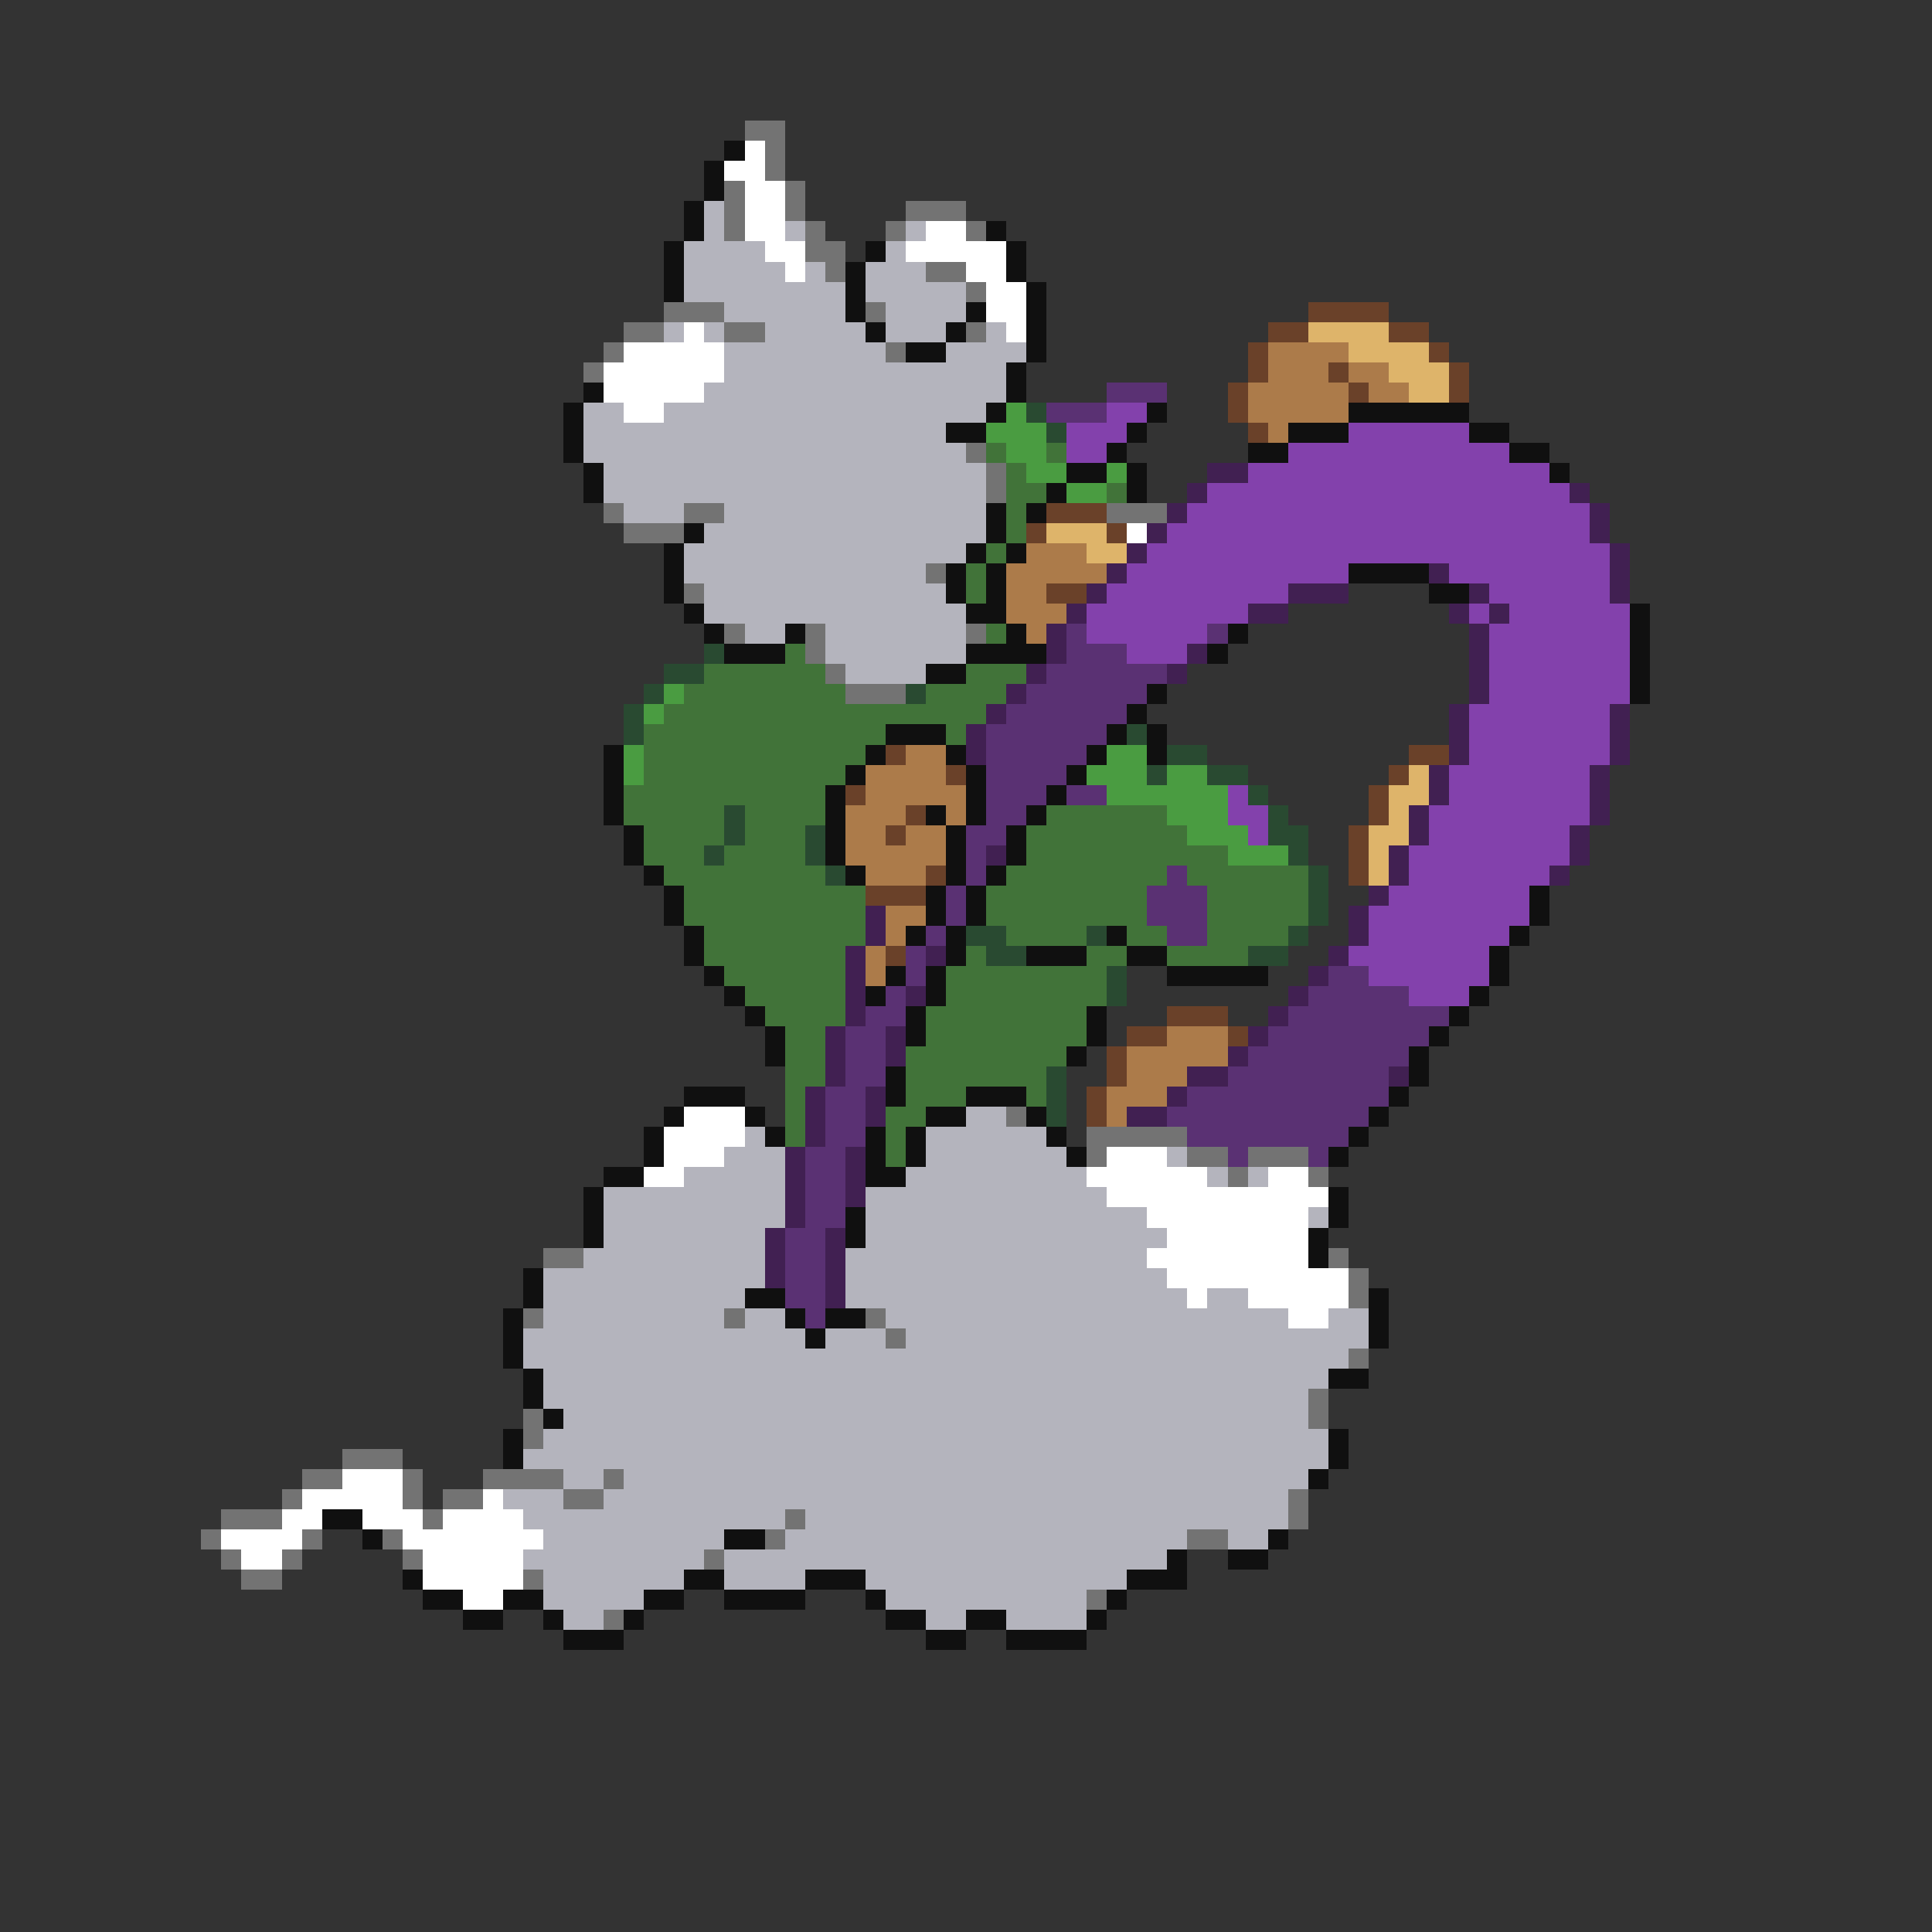 <svg xmlns="http://www.w3.org/2000/svg" viewBox="0 -0.5 96 96" shape-rendering="crispEdges">
<rect x="0" y="-0.5" width="96" height="96" fill="#333333" stroke="none"/>
<path stroke="#737373" d="M37 6h2M38 7h1M38 8h1M36 9h1M39 9h1M36 10h1M39 10h1M45 10h3M36 11h1M40 11h1M44 11h1M48 11h1M40 12h2M41 13h1M46 13h2M48 14h1M33 15h3M43 15h1M31 16h2M36 16h2M48 16h1M30 17h1M44 17h1M29 18h1M48 22h1M49 23h1M49 24h1M30 25h1M34 25h2M55 25h3M31 26h3M46 28h1M34 29h1M36 31h1M40 31h1M48 31h1M40 32h1M41 33h1M42 34h3M50 55h1M54 56h5M54 57h1M59 57h2M62 57h3M61 58h1M65 58h1M27 62h2M66 62h1M67 63h1M67 64h1M26 65h1M36 65h1M43 65h1M44 66h1M67 67h1M65 69h1M26 70h1M65 70h1M26 71h1M17 72h3M15 73h2M20 73h1M24 73h4M30 73h1M14 74h1M20 74h1M22 74h2M28 74h2M64 74h1M11 75h3M21 75h1M39 75h1M64 75h1M10 76h1M15 76h1M19 76h1M38 76h1M59 76h2M11 77h1M14 77h1M20 77h1M35 77h1M12 78h2M26 78h1M54 79h1M30 80h1" />
<path stroke="#101010" d="M36 7h1M35 8h1M35 9h1M34 10h1M34 11h1M49 11h1M33 12h1M43 12h1M50 12h1M33 13h1M42 13h1M50 13h1M33 14h1M42 14h1M51 14h1M42 15h1M48 15h1M51 15h1M43 16h1M47 16h1M51 16h1M45 17h2M51 17h1M50 18h1M29 19h1M50 19h1M28 20h1M49 20h1M57 20h1M67 20h6M28 21h1M47 21h2M56 21h1M64 21h3M73 21h2M28 22h1M55 22h1M62 22h2M75 22h2M29 23h1M53 23h2M56 23h1M77 23h1M29 24h1M52 24h1M56 24h1M49 25h1M51 25h1M34 26h1M49 26h1M33 27h1M48 27h1M50 27h1M33 28h1M47 28h1M49 28h1M67 28h4M33 29h1M47 29h1M49 29h1M71 29h2M34 30h1M48 30h2M81 30h1M35 31h1M39 31h1M50 31h1M61 31h1M81 31h1M36 32h3M48 32h4M60 32h1M81 32h1M46 33h2M81 33h1M57 34h1M81 34h1M56 35h1M44 36h3M55 36h1M57 36h1M30 37h1M43 37h1M47 37h1M54 37h1M57 37h1M30 38h1M42 38h1M48 38h1M53 38h1M30 39h1M41 39h1M48 39h1M52 39h1M30 40h1M41 40h1M46 40h1M48 40h1M51 40h1M31 41h1M41 41h1M47 41h1M50 41h1M31 42h1M41 42h1M47 42h1M50 42h1M32 43h1M42 43h1M47 43h1M49 43h1M33 44h1M46 44h1M48 44h1M76 44h1M33 45h1M46 45h1M48 45h1M76 45h1M34 46h1M45 46h1M47 46h1M55 46h1M75 46h1M34 47h1M47 47h1M51 47h3M56 47h2M74 47h1M35 48h1M44 48h1M46 48h1M58 48h5M74 48h1M36 49h1M43 49h1M46 49h1M73 49h1M37 50h1M45 50h1M54 50h1M72 50h1M38 51h1M45 51h1M54 51h1M71 51h1M38 52h1M53 52h1M70 52h1M44 53h1M70 53h1M34 54h3M44 54h1M48 54h3M69 54h1M33 55h1M37 55h1M46 55h2M51 55h1M68 55h1M32 56h1M38 56h1M43 56h1M45 56h1M52 56h1M67 56h1M32 57h1M43 57h1M45 57h1M53 57h1M66 57h1M30 58h2M43 58h2M29 59h1M66 59h1M29 60h1M42 60h1M66 60h1M29 61h1M42 61h1M65 61h1M65 62h1M26 63h1M26 64h1M37 64h2M68 64h1M25 65h1M39 65h1M41 65h2M68 65h1M25 66h1M40 66h1M68 66h1M25 67h1M26 68h1M66 68h2M26 69h1M27 70h1M25 71h1M66 71h1M25 72h1M66 72h1M65 73h1M16 75h2M18 76h1M36 76h2M63 76h1M58 77h1M61 77h2M20 78h1M34 78h2M40 78h3M56 78h3M21 79h2M25 79h2M32 79h2M36 79h4M43 79h1M55 79h1M23 80h2M27 80h1M31 80h1M44 80h2M48 80h2M54 80h1M28 81h3M46 81h2M50 81h4" />
<path stroke="#ffffff" d="M37 7h1M36 8h2M37 9h2M37 10h2M37 11h2M46 11h2M38 12h2M45 12h5M39 13h1M48 13h2M49 14h2M49 15h2M34 16h1M50 16h1M31 17h5M30 18h6M30 19h5M31 20h2M56 26h1M34 55h3M33 56h4M33 57h3M55 57h3M32 58h2M54 58h6M63 58h2M55 59h11M57 60h8M58 61h7M57 62h8M58 63h9M59 64h1M62 64h5M64 65h2M17 73h3M15 74h5M24 74h1M14 75h2M18 75h3M22 75h4M11 76h4M20 76h7M12 77h2M21 77h5M21 78h5M23 79h2" />
<path stroke="#b4b4bd" d="M35 10h1M35 11h1M39 11h1M45 11h1M34 12h4M44 12h1M34 13h5M40 13h1M43 13h3M34 14h8M43 14h5M36 15h6M44 15h4M33 16h1M35 16h1M38 16h5M44 16h3M49 16h1M36 17h8M47 17h4M36 18h14M35 19h15M29 20h2M33 20h16M29 21h18M29 22h19M30 23h19M30 24h19M31 25h3M36 25h13M35 26h14M34 27h14M34 28h12M35 29h12M35 30h13M37 31h2M41 31h7M41 32h7M42 33h4M48 55h2M37 56h1M46 56h6M36 57h3M46 57h7M58 57h1M34 58h5M45 58h9M60 58h1M62 58h1M30 59h9M43 59h12M30 60h9M43 60h14M65 60h1M30 61h8M43 61h15M29 62h9M42 62h15M27 63h11M42 63h16M27 64h10M42 64h17M60 64h2M27 65h9M37 65h2M44 65h20M66 65h2M26 66h14M41 66h3M45 66h23M26 67h41M27 68h39M27 69h38M28 70h37M27 71h39M26 72h40M28 73h2M31 73h34M25 74h3M30 74h34M26 75h13M40 75h24M27 76h9M39 76h20M61 76h2M26 77h9M36 77h22M27 78h7M36 78h4M43 78h13M27 79h5M44 79h10M28 80h2M46 80h2M50 80h4" />
<path stroke="#6a4129" d="M65 15h4M63 16h2M69 16h2M62 17h1M71 17h1M62 18h1M66 18h1M72 18h1M61 19h1M67 19h1M72 19h1M61 20h1M62 21h1M52 25h3M51 26h1M55 26h1M52 29h2M44 37h1M70 37h2M47 38h1M69 38h1M42 39h1M68 39h1M45 40h1M68 40h1M44 41h1M67 41h1M67 42h1M46 43h1M67 43h1M43 44h3M44 47h1M58 50h3M56 51h2M61 51h1M55 52h1M55 53h1M54 54h1M54 55h1" />
<path stroke="#deb46a" d="M65 16h4M67 17h4M69 18h3M70 19h2M52 26h3M54 27h2M70 38h1M69 39h2M69 40h1M68 41h2M68 42h1M68 43h1" />
<path stroke="#ac7b4a" d="M63 17h4M63 18h3M67 18h2M62 19h5M68 19h2M62 20h5M63 21h1M51 27h3M50 28h5M50 29h2M50 30h3M51 31h1M45 37h2M43 38h4M43 39h5M42 40h3M47 40h1M42 41h2M45 41h2M42 42h5M43 43h3M44 45h2M44 46h1M43 47h1M43 48h1M58 51h3M56 52h5M56 53h3M55 54h3M55 55h1" />
<path stroke="#5a3173" d="M55 19h3M52 20h3M53 31h1M60 31h1M53 32h3M52 33h6M51 34h6M50 35h6M49 36h6M49 37h5M49 38h4M49 39h3M53 39h2M49 40h2M48 41h2M48 42h1M48 43h1M58 43h1M47 44h1M57 44h3M47 45h1M57 45h3M46 46h1M58 46h2M45 47h1M45 48h1M66 48h2M44 49h1M65 49h5M43 50h2M64 50h8M42 51h2M63 51h8M42 52h2M62 52h8M42 53h2M61 53h8M41 54h2M59 54h10M41 55h2M58 55h10M41 56h2M59 56h8M40 57h2M61 57h1M65 57h1M40 58h2M40 59h2M40 60h2M39 61h2M39 62h2M39 63h2M39 64h2M40 65h1" />
<path stroke="#4a9c41" d="M50 20h1M49 21h3M50 22h2M51 23h2M55 23h1M53 24h2M33 34h1M32 35h1M31 37h1M55 37h2M31 38h1M54 38h3M58 38h2M55 39h6M58 40h3M59 41h3M61 42h3" />
<path stroke="#294a31" d="M51 20h1M52 21h1M35 32h1M33 33h2M32 34h1M45 34h1M31 35h1M31 36h1M56 36h1M58 37h2M57 38h1M60 38h2M62 39h1M36 40h1M63 40h1M36 41h1M40 41h1M63 41h2M35 42h1M40 42h1M64 42h1M41 43h1M65 43h1M65 44h1M65 45h1M48 46h2M54 46h1M64 46h1M49 47h2M62 47h2M55 48h1M55 49h1M52 53h1M52 54h1M52 55h1" />
<path stroke="#8341ac" d="M55 20h2M53 21h3M67 21h6M53 22h2M64 22h11M62 23h15M60 24h18M59 25h20M58 26h21M57 27h23M56 28h11M72 28h8M55 29h9M74 29h6M54 30h8M73 30h1M75 30h6M54 31h6M74 31h7M56 32h3M74 32h7M74 33h7M74 34h7M73 35h7M73 36h7M73 37h7M72 38h7M61 39h1M72 39h7M61 40h2M71 40h8M62 41h1M71 41h7M70 42h8M70 43h7M69 44h7M68 45h8M68 46h7M67 47h7M68 48h6M70 49h3" />
<path stroke="#417339" d="M49 22h1M52 22h1M50 23h1M50 24h2M55 24h1M50 25h1M50 26h1M49 27h1M48 28h1M48 29h1M49 31h1M39 32h1M35 33h6M48 33h3M34 34h8M46 34h4M33 35h16M32 36h12M47 36h1M32 37h11M32 38h10M31 39h10M31 40h5M37 40h4M52 40h6M32 41h4M37 41h3M51 41h8M32 42h3M36 42h4M51 42h10M33 43h8M50 43h8M59 43h6M34 44h9M49 44h8M60 44h5M34 45h9M49 45h8M60 45h5M35 46h8M50 46h4M56 46h2M60 46h4M35 47h7M48 47h1M54 47h2M58 47h4M36 48h6M47 48h8M37 49h5M47 49h8M38 50h4M46 50h8M39 51h2M46 51h8M39 52h2M45 52h8M39 53h2M45 53h7M39 54h1M45 54h3M51 54h1M39 55h1M44 55h2M39 56h1M44 56h1M44 57h1" />
<path stroke="#412052" d="M60 23h2M59 24h1M78 24h1M58 25h1M79 25h1M57 26h1M79 26h1M56 27h1M80 27h1M55 28h1M71 28h1M80 28h1M54 29h1M64 29h3M73 29h1M80 29h1M53 30h1M62 30h2M72 30h1M74 30h1M52 31h1M73 31h1M52 32h1M59 32h1M73 32h1M51 33h1M58 33h1M73 33h1M50 34h1M73 34h1M49 35h1M72 35h1M80 35h1M48 36h1M72 36h1M80 36h1M48 37h1M72 37h1M80 37h1M71 38h1M79 38h1M71 39h1M79 39h1M70 40h1M79 40h1M70 41h1M78 41h1M49 42h1M69 42h1M78 42h1M69 43h1M77 43h1M68 44h1M43 45h1M67 45h1M43 46h1M67 46h1M42 47h1M46 47h1M66 47h1M42 48h1M65 48h1M42 49h1M45 49h1M64 49h1M42 50h1M63 50h1M41 51h1M44 51h1M62 51h1M41 52h1M44 52h1M61 52h1M41 53h1M59 53h2M69 53h1M40 54h1M43 54h1M58 54h1M40 55h1M43 55h1M56 55h2M40 56h1M39 57h1M42 57h1M39 58h1M42 58h1M39 59h1M42 59h1M39 60h1M38 61h1M41 61h1M38 62h1M41 62h1M38 63h1M41 63h1M41 64h1" />
</svg>